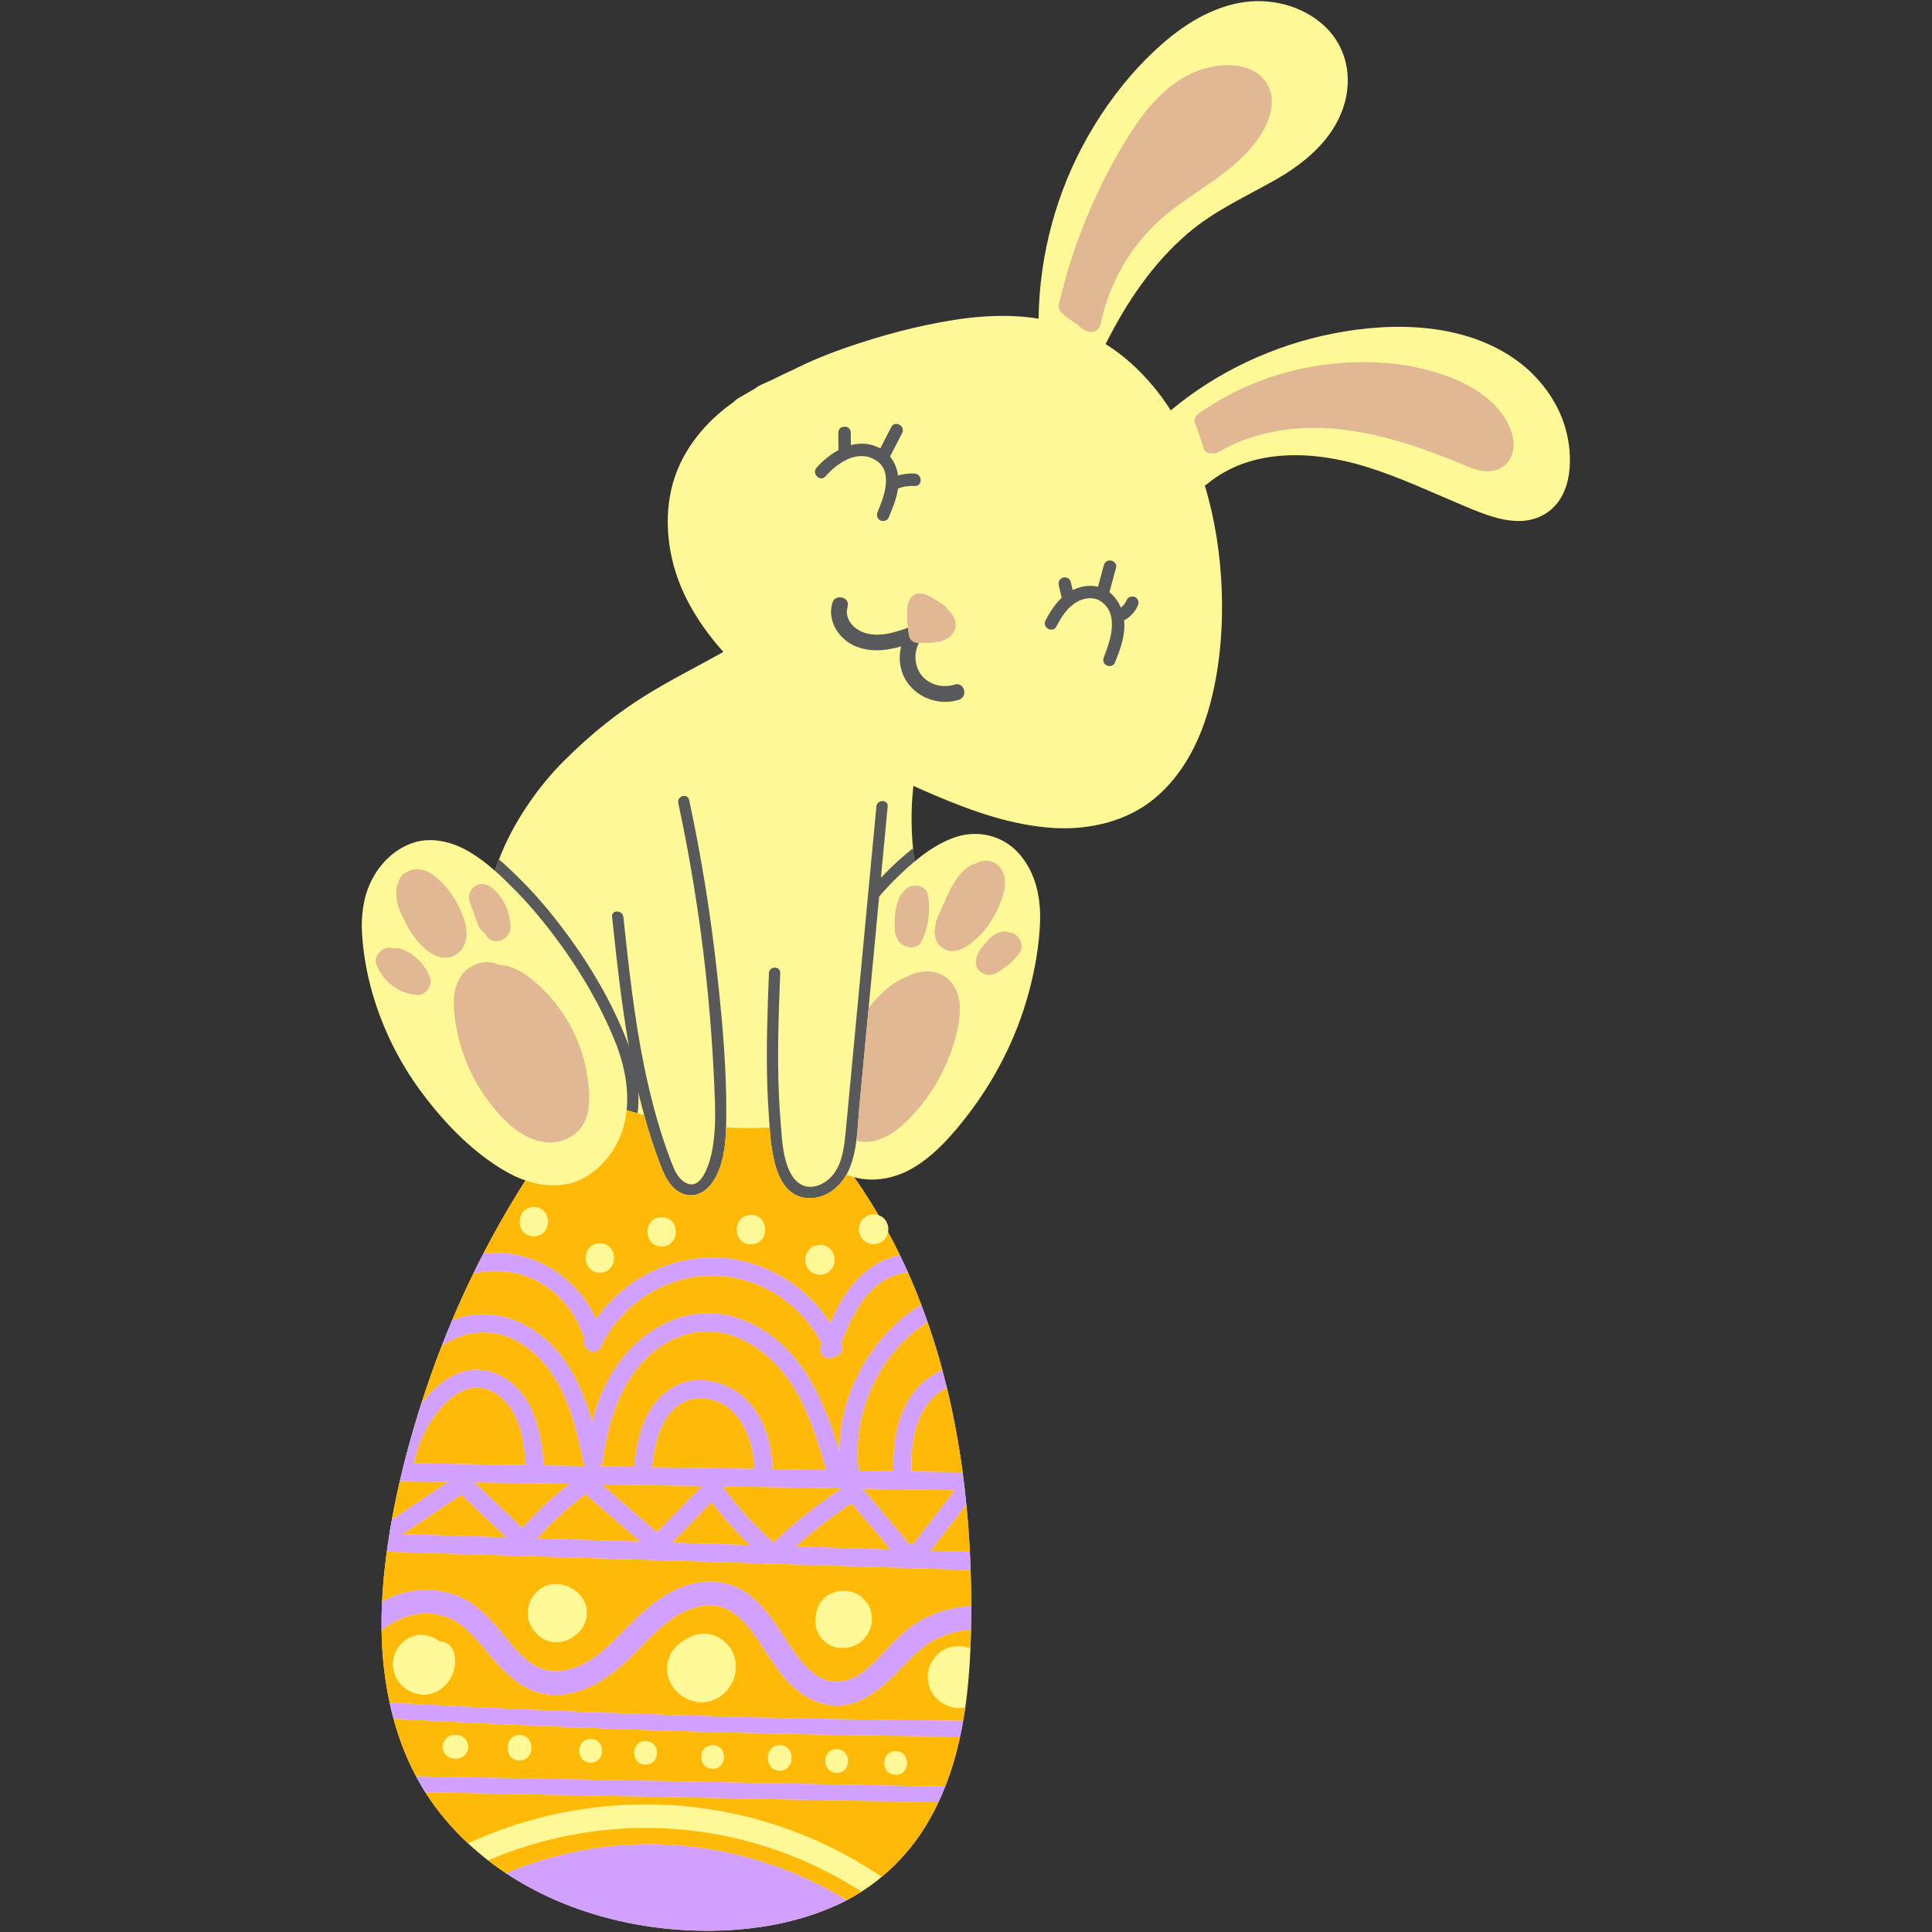<svg xmlns="http://www.w3.org/2000/svg" xmlns:xlink="http://www.w3.org/1999/xlink" width="500" zoomAndPan="magnify" viewBox="0 0 375 375" height="500" preserveAspectRatio="xMidYMid meet" version="1.0"><rect x="0" y="0" width="375" height="375" fill="#333333" stroke="none"/><defs><clipPath id="295baf7a3e"><path d="M 70.227 0.223 L 304.727 0.223 L 304.727 374.758 L 70.227 374.758 Z M 70.227 0.223 " clip-rule="nonzero"/></clipPath><clipPath id="eedb23f483"><path d="M 98 357.324 L 164.754 357.324 L 164.754 374.758 L 98 374.758 Z M 98 357.324 " clip-rule="nonzero"/></clipPath></defs><g clip-path="url(#295baf7a3e)"><path fill="#fff897" d="M 303.844 83.098 C 302.375 77.949 298.891 73.277 294.602 70.113 C 284.508 62.664 270.574 62.398 258.723 64.746 C 247.199 67.023 236.266 72.121 227.25 79.652 C 226.203 78.02 225.062 76.445 223.82 74.957 C 221.121 71.727 218.059 68.961 214.602 66.781 C 218.641 58.727 223.715 51.141 230.562 45.289 C 235.664 40.926 241.637 38.25 247.422 34.98 C 253.074 31.789 258.488 27.352 260.68 21.016 C 262.77 14.953 261.34 8.465 256.273 4.348 C 251.617 0.566 245.273 -0.598 239.508 0.781 C 233.027 2.336 227.617 6.371 222.941 10.977 C 218.309 15.547 214.395 20.801 211.172 26.449 C 205.051 37.191 201.746 49.496 201.586 61.855 C 196.191 60.977 190.586 61.246 185.23 62.09 C 178.078 63.215 170.988 65.129 164.152 67.496 C 160.719 68.688 157.305 70.07 154.047 71.73 C 153.793 71.844 153.539 71.957 153.293 72.07 C 152.152 72.598 151.027 73.141 149.906 73.699 C 149.137 74.039 148.363 74.387 147.605 74.742 C 147.219 74.922 146.859 75.156 146.535 75.426 C 146.047 75.695 145.57 75.969 145.094 76.258 C 144.465 76.609 143.836 76.969 143.215 77.34 C 142.941 77.504 142.699 77.715 142.492 77.953 C 138.43 80.824 134.969 84.395 132.57 88.895 C 129.188 95.238 128.902 102.652 130.699 109.516 C 132.379 115.941 136.023 121.617 140.402 126.539 C 129.566 132.617 121.141 136.012 109.359 147.789 C 104.438 152.711 99.547 159.715 96.855 166.816 C 96.574 167.559 96.312 168.297 96.086 169.039 C 94.48 167.625 92.746 166.281 90.875 165.203 C 88.426 163.793 85.863 163.066 83.48 163.066 C 82.297 163.066 81.16 163.242 80.105 163.609 C 77.047 164.668 74.383 166.93 72.609 169.98 C 71.625 171.672 70.949 173.512 70.609 175.449 C 70.25 177.293 70.145 179.328 70.289 181.508 C 70.543 185.227 71.207 188.996 72.266 192.703 C 74.207 199.504 77.465 206.113 81.688 211.828 C 86.793 218.738 92.273 223.934 97.98 227.266 C 99.328 228.051 100.668 228.668 101.996 229.129 C 101.59 229.758 101.191 230.391 100.797 231.027 C 98.309 235.016 95.988 239.117 93.832 243.293 C 93.16 244.582 92.512 245.879 91.879 247.184 C 90.418 250.172 89.047 253.199 87.754 256.262 C 87.062 257.902 86.391 259.551 85.75 261.203 C 84.289 264.941 82.957 268.727 81.738 272.539 C 81.559 273.086 81.383 273.633 81.215 274.18 C 79.859 278.562 78.637 283 77.602 287.477 C 77.027 289.969 76.508 292.469 76.055 294.98 C 75.844 296.141 75.648 297.297 75.469 298.465 C 75.328 299.367 75.199 300.273 75.074 301.176 C 74.637 304.395 74.312 307.629 74.152 310.867 C 74.062 312.73 74.031 314.598 74.059 316.457 C 74.094 318.758 74.223 321.055 74.477 323.344 C 74.738 325.746 75.117 328.137 75.629 330.488 C 75.852 331.535 76.102 332.57 76.379 333.598 C 77.422 337.469 78.855 341.219 80.75 344.773 C 81.137 345.504 81.543 346.23 81.969 346.945 C 82.16 347.258 82.355 347.566 82.547 347.875 C 84.875 351.539 87.68 354.848 90.844 357.789 C 92.086 358.945 93.387 360.047 94.734 361.094 C 95.441 361.641 96.164 362.176 96.898 362.691 C 97.332 363.004 97.773 363.301 98.219 363.594 C 109.871 371.34 124.32 374.926 138.215 374.754 C 146.441 374.652 154.648 373.246 162.188 369.887 C 162.918 369.559 163.637 369.211 164.34 368.84 C 165.324 368.324 166.289 367.77 167.219 367.172 C 168.59 366.293 169.906 365.328 171.152 364.285 C 174.402 361.582 177.207 358.355 179.473 354.734 C 180.469 353.145 181.352 351.508 182.145 349.828 C 182.613 348.832 183.047 347.816 183.453 346.789 C 184.691 343.648 185.645 340.383 186.359 337.059 C 186.582 336.043 186.777 335.023 186.957 333.992 C 187.105 333.137 187.238 332.277 187.363 331.414 C 187.91 327.609 188.211 323.754 188.371 319.926 C 188.418 318.723 188.453 317.52 188.477 316.316 C 188.504 314.77 188.52 313.234 188.516 311.707 C 188.516 311.57 188.516 311.43 188.516 311.285 C 188.508 309.105 188.469 306.922 188.398 304.738 C 188.355 303.57 188.309 302.398 188.25 301.23 C 188.098 298.164 187.875 295.098 187.57 292.039 C 187.367 289.945 187.125 287.855 186.848 285.773 C 186.105 280.242 185.098 274.746 183.781 269.332 C 183.504 268.191 183.215 267.059 182.91 265.926 C 182.707 265.18 182.508 264.438 182.293 263.699 C 181.609 261.312 180.855 258.945 180.035 256.594 C 179.645 255.469 179.238 254.34 178.809 253.223 C 178.004 251.109 177.141 249.012 176.219 246.945 C 175.723 245.832 175.207 244.727 174.672 243.629 C 173.941 242.121 173.176 240.625 172.383 239.152 C 172.406 238.996 172.422 238.84 172.426 238.676 L 172.426 238.535 C 172.438 238.145 172.355 237.777 172.18 237.441 C 172.066 237.086 171.867 236.781 171.59 236.523 C 171.336 236.242 171.027 236.047 170.676 235.934 C 170.629 235.91 170.578 235.891 170.527 235.867 C 169.566 234.234 168.566 232.625 167.52 231.043 C 166.945 230.18 166.359 229.328 165.762 228.488 C 169.527 229.523 173.828 228.816 177.645 226.445 C 181.719 223.914 185.012 220.043 187.426 216.953 C 193.168 209.602 197.285 201.457 199.66 192.73 C 200.945 188.016 201.688 183.441 201.867 179.148 C 202.094 173.637 200.762 169.152 197.902 165.816 C 195.711 163.258 192.543 161.863 189.246 161.863 C 188.027 161.863 186.793 162.051 185.586 162.445 C 182.59 163.422 179.895 165.23 177.496 167.238 C 177.383 166.379 177.289 165.516 177.211 164.652 C 176.871 160.977 176.82 157.246 177.203 153.379 C 177.234 153.098 177.266 152.812 177.297 152.531 C 178.609 153.141 179.926 153.723 181.254 154.289 C 188.695 157.445 196.469 160.242 204.602 160.715 C 211.406 161.109 218.688 159.449 224.023 155.039 C 229.898 150.184 233.211 143.258 235.062 135.98 C 236.832 129.02 237.398 121.645 237.133 114.48 C 236.883 107.805 235.855 100.855 233.852 94.238 C 234.004 94.16 234.152 94.07 234.289 93.957 C 242.875 86.848 254.906 87.453 265.047 90.559 C 271.441 92.52 277.516 95.387 283.668 97.98 C 288.711 100.102 295.137 102.98 300.273 99.512 C 305.375 96.059 305.355 88.379 303.844 83.098 " fill-opacity="1" fill-rule="nonzero"/></g><path fill="#58595b" d="M 140.773 207.562 C 140.453 200.91 139.793 194.25 139.051 187.672 C 137.824 176.793 136.059 165.977 133.766 155.273 C 133.469 153.895 131.359 154.48 131.656 155.855 C 131.738 156.234 131.812 156.613 131.891 156.992 C 135.34 173.371 137.543 189.996 138.445 206.707 C 138.5 207.688 138.551 208.672 138.594 209.652 C 138.73 212.645 138.898 215.688 138.754 218.695 C 138.688 220.102 138.551 221.5 138.309 222.887 C 137.945 225.012 136.32 231.758 132.773 229.395 C 131.414 228.492 130.746 226.719 130.191 225.258 C 129.449 223.297 128.77 221.312 128.148 219.309 C 127.914 218.547 127.688 217.777 127.465 217.012 C 126.527 213.734 125.734 210.41 125.051 207.07 C 125.031 206.953 125.004 206.84 124.98 206.727 C 123.062 197.23 122.023 187.59 120.992 177.965 C 120.949 177.539 120.711 177.246 120.406 177.078 C 119.723 176.703 118.703 176.996 118.805 177.965 C 119.699 186.344 120.605 194.738 122.066 203.039 C 121.926 202.637 121.777 202.234 121.617 201.836 C 118.789 194.676 114.711 187.52 109.496 180.574 C 106.816 177 104.215 173.949 101.551 171.246 C 100.066 169.742 98.508 168.223 96.855 166.816 C 96.574 167.559 96.312 168.297 96.086 169.039 C 97.488 170.277 98.793 171.566 99.992 172.781 C 102.59 175.418 105.125 178.395 107.746 181.887 C 112.844 188.68 116.824 195.66 119.582 202.641 C 120.121 204.008 120.836 206.109 121.293 208.594 C 121.68 210.695 121.879 213.062 121.633 215.492 C 122.34 215.707 123.051 215.906 123.766 216.102 C 123.922 214.785 123.969 213.43 123.906 212.043 C 124.258 213.512 124.633 214.98 125.035 216.438 C 125.262 217.266 125.496 218.098 125.742 218.922 C 126.402 221.125 127.133 223.305 127.938 225.461 C 128.562 227.129 129.219 228.805 130.395 230.172 C 131.492 231.445 133.09 232.219 134.785 231.941 C 136.438 231.668 137.699 230.457 138.559 229.082 C 140.379 226.18 140.824 222.359 140.938 218.844 C 140.961 218.066 140.973 217.309 140.973 216.578 C 140.992 213.578 140.918 210.57 140.773 207.562 " fill-opacity="1" fill-rule="nonzero"/><path fill="#58595b" d="M 177.211 164.652 C 175.555 165.941 174.035 167.34 172.648 168.691 C 172.086 169.238 171.531 169.801 170.988 170.375 C 171.426 165.758 171.859 161.145 172.297 156.531 C 172.426 155.129 170.238 155.137 170.105 156.531 C 170.043 157.191 169.98 157.855 169.922 158.52 C 169.461 163.379 169 168.242 168.539 173.102 C 168.418 174.426 168.293 175.746 168.168 177.066 C 167.477 184.395 166.781 191.723 166.094 199.051 C 165.848 201.625 165.605 204.203 165.363 206.781 C 165.055 210.07 164.746 213.355 164.434 216.645 C 164.34 217.609 164.254 218.566 164.16 219.531 C 164.133 219.812 164.105 220.102 164.074 220.391 C 163.918 221.934 163.703 223.562 163.219 225.066 C 163.004 225.727 162.742 226.367 162.402 226.961 C 162.043 227.602 161.602 228.184 161.059 228.699 C 160.883 228.863 160.699 229.023 160.5 229.172 C 159.289 230.09 157.664 230.672 156.16 230.199 C 154.793 229.77 153.895 228.641 153.293 227.398 C 152.039 224.797 151.797 221.641 151.586 218.711 C 151.551 218.168 151.512 217.633 151.469 217.109 C 151.359 215.73 151.273 214.355 151.207 212.973 C 150.828 204.945 151.129 196.895 151.438 188.871 C 151.453 188.414 151.238 188.109 150.938 187.949 C 150.305 187.609 149.285 187.918 149.25 188.871 C 148.961 196.383 148.676 203.918 148.957 211.438 C 149.012 212.973 149.09 214.508 149.203 216.035 C 149.258 216.84 149.309 217.805 149.383 218.852 C 149.793 224.574 150.898 232.891 157.551 232.547 C 159.73 232.434 161.598 231.348 162.996 229.797 C 163.496 229.246 163.934 228.633 164.305 227.98 C 164.469 227.695 164.621 227.402 164.758 227.102 C 164.844 226.918 164.922 226.734 164.992 226.551 C 165.633 224.926 165.996 223.191 166.227 221.422 C 166.469 219.59 166.57 217.727 166.707 215.918 C 166.746 215.395 166.789 214.875 166.836 214.363 C 167.426 208.113 168.016 201.863 168.605 195.613 C 168.871 192.836 169.129 190.062 169.395 187.285 C 169.809 182.863 170.23 178.438 170.645 174.012 C 171.777 172.699 172.953 171.445 174.176 170.258 C 175.207 169.258 176.312 168.223 177.496 167.238 C 177.383 166.379 177.289 165.516 177.211 164.652 " fill-opacity="1" fill-rule="nonzero"/><path fill="#58595b" d="M 177.512 91.914 C 176.414 91.855 175.344 91.996 174.309 92.297 C 174.121 90.938 173.609 89.66 172.762 88.621 C 173.539 87.105 174.324 85.586 175.102 84.066 C 175.812 82.688 173.703 81.504 172.992 82.887 C 172.281 84.273 171.57 85.656 170.859 87.039 C 169 85.996 167.031 85.906 165.156 86.398 C 165.148 85.586 165.141 84.773 165.133 83.961 C 165.117 82.406 162.699 82.449 162.715 84.008 C 162.727 85.129 162.742 86.246 162.75 87.363 C 161.133 88.23 159.668 89.457 158.504 90.77 C 157.473 91.934 159.191 93.629 160.227 92.465 C 162.527 89.867 166.297 87.219 169.824 89.23 C 173.512 91.34 171.613 96.375 170.352 99.332 C 170.094 99.938 170.207 100.629 170.82 100.977 C 171.34 101.273 172.203 101.109 172.461 100.512 C 173.234 98.691 174.031 96.809 174.297 94.84 C 175.336 94.422 176.438 94.27 177.562 94.328 C 179.113 94.406 179.062 91.992 177.512 91.914 " fill-opacity="1" fill-rule="nonzero"/><path fill="#58595b" d="M 220.379 115.93 C 219.852 115.637 219 115.797 218.734 116.398 C 218.453 117.039 218.078 117.547 217.559 117.945 C 217.074 116.781 216.336 115.73 215.336 114.957 C 215.762 113.383 216.188 111.812 216.613 110.242 C 217.016 108.742 214.668 108.164 214.266 109.668 C 213.887 111.074 213.504 112.477 213.125 113.883 C 211.496 113.492 209.73 113.789 208.207 114.531 C 208.082 114 207.957 113.469 207.836 112.934 C 207.688 112.301 206.949 111.934 206.344 112.102 C 205.688 112.289 205.359 112.957 205.508 113.594 C 205.699 114.402 205.887 115.215 206.074 116.023 C 204.762 117.254 203.758 118.848 202.934 120.426 C 202.215 121.801 204.324 122.98 205.047 121.602 C 205.801 120.152 206.68 118.68 207.926 117.602 C 208.105 117.52 208.254 117.402 208.367 117.254 C 208.559 117.113 208.75 116.984 208.953 116.867 C 210.41 116.023 212.32 115.746 213.762 116.777 C 217.238 119.25 215.547 124.336 214.277 127.492 C 214.031 128.102 214.125 128.785 214.742 129.137 C 215.254 129.43 216.141 129.277 216.387 128.672 C 217.387 126.176 218.398 123.547 218.219 120.805 C 218.211 120.672 218.199 120.543 218.184 120.41 C 218.195 120.406 218.211 120.398 218.223 120.395 C 219.375 119.77 220.312 118.777 220.844 117.574 C 221.109 116.977 220.984 116.27 220.379 115.93 " fill-opacity="1" fill-rule="nonzero"/><path fill="#58595b" d="M 185.273 132.879 C 182.984 133.617 180.277 132.93 178.793 130.965 C 177.465 129.215 177.348 126.676 178.379 124.754 C 178.273 124.75 178.172 124.746 178.07 124.746 C 177.625 124.738 177.273 124.57 177.023 124.32 C 176.762 124.141 176.566 123.875 176.5 123.527 C 176.391 122.969 176.301 122.406 176.23 121.844 C 175.598 122.07 174.953 122.297 174.305 122.492 C 172.352 123.086 170.332 123.438 168.332 122.973 C 167.211 122.711 166.133 122.109 165.387 121.27 C 164.559 120.344 164.141 119.121 164.523 117.754 C 165.059 115.855 162.07 115.152 161.543 117.055 C 160.867 119.461 161.711 121.848 163.336 123.555 C 164.148 124.41 165.156 125.094 166.266 125.523 C 167.582 126.031 168.914 126.23 170.25 126.223 C 171.809 126.211 173.375 125.906 174.91 125.473 C 174.324 127.871 174.668 130.48 176.168 132.551 C 178.406 135.633 182.496 136.988 186.129 135.82 C 188.008 135.219 187.156 132.273 185.273 132.879 " fill-opacity="1" fill-rule="nonzero"/><path fill="#e2b894" d="M 114.105 209.578 C 113.422 204.395 111.426 199.438 108.246 195.273 C 106.59 193.098 104.707 191.199 102.523 189.547 C 100.93 188.34 98.879 187.316 96.82 187.254 C 96.176 186.93 95.477 186.773 94.77 186.742 C 92.969 186.676 91.105 187.504 89.93 188.859 C 87.996 191.102 87.906 194.18 88.219 196.973 C 88.82 202.352 90.629 207.566 93.656 212.074 C 96.527 216.348 100.938 221.539 106.504 221.738 C 106.672 221.746 106.844 221.746 107.008 221.742 C 109.672 221.664 112.285 220.238 113.449 217.785 C 114.098 216.418 114.336 214.918 114.367 213.406 C 114.371 213.207 114.371 213.004 114.371 212.801 C 114.355 211.715 114.238 210.629 114.105 209.578 " fill-opacity="1" fill-rule="nonzero"/><path fill="#e2b894" d="M 90.539 181.684 C 90.699 179.758 89.906 177.809 89.117 176.098 C 88.293 174.316 87.098 172.66 85.723 171.262 C 84.148 169.656 82.113 168.168 79.754 168.914 C 79.492 168.996 79.246 169.109 79.02 169.242 C 78.223 169.535 77.66 170.207 77.414 171.031 C 77.012 171.859 76.84 172.82 76.902 173.742 C 77.012 175.371 77.566 176.953 78.406 178.41 C 79.012 179.852 79.828 181.207 80.828 182.418 C 82.117 183.984 84.023 185.758 86.145 185.879 C 88.66 186.023 90.34 184.051 90.539 181.684 " fill-opacity="1" fill-rule="nonzero"/><path fill="#e2b894" d="M 95.953 172.723 C 95.949 172.719 95.945 172.719 95.945 172.711 C 95.914 172.688 95.883 172.66 95.852 172.633 C 95.816 172.602 95.777 172.566 95.738 172.535 C 95.66 172.469 95.59 172.398 95.508 172.336 C 95.434 172.277 95.355 172.219 95.277 172.164 C 94.395 171.551 93.32 171.344 92.324 171.926 C 91.371 172.48 90.73 173.809 91.117 174.895 C 91.66 176.414 92.203 177.938 92.742 179.461 C 92.961 180.082 93.371 180.605 93.883 180.953 C 94.078 181.219 94.277 181.48 94.484 181.742 C 94.523 181.793 94.566 181.844 94.605 181.895 C 96.098 183.703 99.105 182.172 99.09 180.035 C 99.074 177.297 97.973 174.586 95.953 172.723 " fill-opacity="1" fill-rule="nonzero"/><path fill="#e2b894" d="M 80.492 185.688 C 79.703 184.996 78.758 184.473 77.676 184.148 C 77.293 184.035 76.891 184.027 76.5 184.109 C 76.027 183.914 75.488 183.863 74.906 184.023 C 73.672 184.363 72.52 185.938 73.07 187.254 C 74.488 190.645 77.258 192.762 80.934 193.129 C 82.562 193.289 84.008 191.309 83.465 189.801 C 82.836 188.066 81.84 186.711 80.492 185.688 " fill-opacity="1" fill-rule="nonzero"/><path fill="#e2b894" d="M 184.809 190.879 C 183.961 189.77 182.891 189.094 181.727 188.77 C 179.879 188.254 177.797 188.629 176 189.586 C 173.527 190.445 171.457 192.398 169.711 194.328 C 169.332 194.746 168.969 195.18 168.605 195.613 C 168.016 201.863 167.426 208.113 166.836 214.363 C 166.789 214.875 166.746 215.395 166.707 215.918 C 166.57 217.727 166.469 219.59 166.227 221.422 C 166.461 221.48 166.699 221.527 166.945 221.566 C 170.602 222.09 173.855 219.781 176.305 217.324 C 178.66 214.953 180.707 212.219 182.301 209.281 C 183.898 206.34 185.117 203.152 185.82 199.879 C 186.453 196.914 186.762 193.441 184.809 190.879 " fill-opacity="1" fill-rule="nonzero"/><path fill="#e2b894" d="M 186.672 184.188 C 189.895 182.609 192.465 179.242 193.844 176.012 C 194.527 174.414 195.211 172.559 195.066 170.789 C 194.852 168.211 192.527 166.293 189.961 167.352 C 189.848 167.398 189.734 167.449 189.621 167.508 C 186.508 168.301 184.637 172.031 183.387 174.918 C 183.254 175.219 183.113 175.527 182.969 175.848 C 182.531 176.746 182.133 177.668 181.773 178.609 C 181.684 178.844 181.648 179.082 181.648 179.324 C 181.504 179.914 181.414 180.504 181.426 181.078 C 181.48 183.875 184.211 185.395 186.672 184.188 " fill-opacity="1" fill-rule="nonzero"/><path fill="#e2b894" d="M 191.246 183.117 C 190.605 183.75 190.082 184.492 189.73 185.309 C 189.277 186.359 189.211 187.645 190.141 188.496 C 191.051 189.328 192.23 189.434 193.32 188.906 C 193.969 188.594 194.551 188.191 195.066 187.73 C 196.18 187.004 197.129 186.086 197.93 184.914 C 198.52 184.051 198.324 182.77 197.723 181.992 C 197.289 181.43 196.68 181.098 196.012 181.004 C 195.254 180.66 194.422 180.75 193.621 181.117 C 192.684 181.547 191.855 182.27 191.246 183.117 " fill-opacity="1" fill-rule="nonzero"/><path fill="#e2b894" d="M 180.129 173.777 C 179.965 172.73 179.152 172.121 178.219 171.953 C 177.129 171.746 175.875 172.145 175.328 173.148 C 175.328 173.152 175.328 173.156 175.324 173.164 C 174.949 173.496 174.652 173.941 174.457 174.441 C 173.914 175.82 173.664 177.285 173.676 178.754 C 173.633 179.453 173.648 180.16 173.73 180.867 C 173.797 181.434 173.988 181.973 174.293 182.414 C 175.152 184.105 178.023 184.59 178.93 182.617 C 179.336 181.734 179.652 180.848 179.879 179.953 C 180.391 177.957 180.469 175.918 180.129 173.777 " fill-opacity="1" fill-rule="nonzero"/><path fill="#e2b894" d="M 177.023 124.32 C 177.273 124.57 177.625 124.738 178.07 124.746 C 178.172 124.746 178.273 124.75 178.379 124.754 C 180.562 124.805 183.426 124.93 184.855 123.039 C 186.23 121.23 185.223 119.449 183.82 118.168 C 183.707 117.898 183.504 117.656 183.195 117.469 C 181.465 116.418 178.156 113.574 176.578 116.367 C 176.031 117.332 176.074 118.629 176.082 119.703 C 176.082 120.422 176.141 121.133 176.23 121.844 C 176.301 122.406 176.391 122.969 176.5 123.527 C 176.566 123.875 176.762 124.141 177.023 124.32 " fill-opacity="1" fill-rule="nonzero"/><path fill="#e2b894" d="M 206.238 60.852 C 206.297 60.898 206.355 60.934 206.414 60.977 C 206.543 61.18 206.723 61.359 206.93 61.504 C 207.75 62.066 208.57 62.633 209.387 63.199 C 209.445 63.277 209.508 63.348 209.582 63.418 C 210.125 63.91 210.773 64.277 211.496 64.414 C 212.125 64.531 212.824 64.281 213.164 63.742 C 213.199 63.711 213.23 63.676 213.262 63.641 C 213.527 63.355 213.672 62.965 213.684 62.574 C 213.699 62.527 213.715 62.48 213.727 62.43 C 215.582 53.965 220.328 46.359 227.148 41.004 C 233.344 36.137 240.992 32.559 245.102 25.512 C 246.957 22.336 247.902 18.094 245.09 15.148 C 242.422 12.363 237.977 12.25 234.477 13.129 C 226.059 15.238 220.887 23.004 216.848 30.09 C 211.719 39.082 207.922 48.828 205.562 58.906 C 205.559 58.926 205.559 58.945 205.555 58.961 C 205.262 59.688 205.625 60.406 206.238 60.852 " fill-opacity="1" fill-rule="nonzero"/><path fill="#e2b894" d="M 283.102 73.906 C 275.445 70.512 266.477 69.707 258.215 70.645 C 249 71.684 240.074 74.973 232.52 80.371 C 231.707 80.953 231.707 81.922 232.117 82.582 C 232.125 82.605 232.129 82.625 232.137 82.648 C 232.324 83.145 232.512 83.637 232.699 84.129 C 232.996 85.066 233.289 86 233.582 86.938 C 233.84 87.762 234.559 88.066 235.23 87.984 C 235.578 88.09 235.973 88.059 236.383 87.816 C 243.805 83.418 252.766 82.359 261.223 83.461 C 266.203 84.109 271.074 85.418 275.812 87.051 C 278.258 87.895 280.668 88.824 283.059 89.805 C 284.887 90.555 286.766 91.473 288.789 91.473 C 290.762 91.473 292.574 90.426 293.348 88.578 C 294.184 86.582 293.719 84.285 292.797 82.402 C 290.867 78.457 287.023 75.645 283.102 73.906 " fill-opacity="1" fill-rule="nonzero"/><path fill="#ffb906" d="M 168.312 317.316 C 167.023 319.332 164.711 320.219 162.395 319.77 C 160.133 319.332 158.332 317.27 158.246 314.965 C 158.23 314.547 158.266 314.145 158.34 313.762 C 158.359 313.438 158.402 313.113 158.48 312.793 C 159.582 308.16 165.883 307.371 168.398 311.266 C 169.586 313.105 169.477 315.5 168.312 317.316 Z M 105.379 318.082 C 104.773 317.73 104.273 317.281 103.871 316.77 C 103.363 316.227 102.961 315.574 102.715 314.832 C 102.051 312.812 102.641 310.457 104.156 308.969 C 107.207 305.977 112.711 307.746 113.75 311.785 C 114.934 316.375 109.445 320.434 105.379 318.082 Z M 121.07 302.621 C 105.738 302.141 90.406 301.66 75.074 301.176 C 74.637 304.395 74.312 307.629 74.152 310.867 C 76.449 309.59 79.016 308.793 81.75 308.617 C 84.914 308.422 88.215 309.168 90.926 310.82 C 93.113 312.152 94.926 314.008 96.582 315.934 C 99.484 319.312 102.59 324.176 107.387 324.363 C 113.805 324.621 118.43 319.129 122.562 315.012 C 127.094 310.5 132.875 306.156 139.66 307.113 C 145.719 307.965 149.348 313.188 152.383 317.977 C 154.84 321.844 158.648 327.66 164.055 326.234 C 167.062 325.445 169.316 323.094 171.375 320.902 C 173.488 318.652 175.602 316.391 178.27 314.785 C 181.367 312.93 184.91 311.918 188.516 311.707 C 188.516 311.57 188.516 311.43 188.516 311.285 C 188.508 309.105 188.469 306.922 188.398 304.738 L 169.816 304.152 C 153.566 303.645 137.32 303.133 121.07 302.621 " fill-opacity="1" fill-rule="nonzero"/><path fill="#ffb906" d="M 103.609 234.277 C 107.281 234.277 107.273 239.973 103.609 239.973 C 99.945 239.973 99.949 234.277 103.609 234.277 Z M 116.441 241.328 C 120.105 241.328 120.102 247.02 116.441 247.02 C 112.77 247.02 112.777 241.328 116.441 241.328 Z M 128.418 236.254 C 132.09 236.254 132.082 241.945 128.418 241.945 C 124.754 241.945 124.758 236.254 128.418 236.254 Z M 145.758 235.832 C 149.426 235.832 149.418 241.52 145.758 241.52 C 142.09 241.52 142.094 235.832 145.758 235.832 Z M 156.301 244.457 C 156.301 243.941 156.434 243.461 156.691 243.02 C 156.84 242.828 156.988 242.637 157.137 242.441 C 157.492 242.09 157.91 241.848 158.391 241.711 C 158.645 241.68 158.895 241.645 159.148 241.609 C 159.539 241.594 159.906 241.676 160.242 241.855 C 160.598 241.969 160.902 242.164 161.16 242.441 C 161.438 242.699 161.633 243.008 161.75 243.359 C 161.926 243.699 162.008 244.062 161.992 244.457 L 161.992 244.594 C 161.992 245.109 161.863 245.59 161.605 246.031 C 161.457 246.223 161.309 246.414 161.16 246.609 C 160.805 246.961 160.387 247.203 159.902 247.34 C 159.652 247.371 159.398 247.406 159.148 247.441 C 158.758 247.457 158.391 247.375 158.051 247.199 C 157.699 247.082 157.395 246.887 157.137 246.609 C 156.859 246.348 156.66 246.047 156.547 245.691 C 156.367 245.352 156.285 244.984 156.301 244.594 Z M 103.898 244.656 C 109.137 246.777 113.391 250.906 115.699 256.012 C 117.52 253.398 119.809 251.121 122.406 249.246 C 129.113 244.414 137.875 242.766 145.809 245.199 C 152.148 247.137 157.59 251.293 161.148 256.785 C 163.023 252.527 165.434 248.469 169.348 245.812 C 170.984 244.703 172.797 243.98 174.672 243.629 C 173.941 242.121 173.176 240.625 172.383 239.152 C 172.324 239.488 172.211 239.809 172.035 240.113 C 171.887 240.301 171.738 240.496 171.59 240.688 C 171.234 241.043 170.816 241.285 170.336 241.418 C 170.086 241.453 169.832 241.484 169.578 241.52 C 169.188 241.535 168.82 241.453 168.48 241.277 C 168.129 241.16 167.824 240.965 167.566 240.688 C 167.289 240.434 167.094 240.125 166.98 239.773 C 166.801 239.43 166.719 239.07 166.734 238.676 L 166.734 238.535 C 166.734 238.02 166.863 237.543 167.121 237.098 C 167.27 236.906 167.418 236.715 167.566 236.523 C 167.922 236.168 168.34 235.926 168.82 235.789 L 169.578 235.688 C 169.914 235.676 170.23 235.738 170.527 235.867 C 169.566 234.234 168.566 232.625 167.52 231.043 C 166.945 230.18 166.359 229.328 165.762 228.488 C 165.266 228.348 164.777 228.18 164.305 227.98 C 163.934 228.633 163.496 229.246 162.996 229.797 C 161.598 231.348 159.73 232.434 157.551 232.547 C 150.898 232.891 149.793 224.574 149.383 218.852 C 146.574 218.996 143.754 218.992 140.938 218.844 C 140.824 222.359 140.379 226.18 138.559 229.082 C 137.699 230.457 136.438 231.668 134.785 231.941 C 133.09 232.219 131.492 231.445 130.395 230.172 C 129.219 228.805 128.562 227.129 127.938 225.461 C 127.133 223.305 126.402 221.125 125.742 218.922 C 125.496 218.098 125.262 217.266 125.035 216.438 C 124.605 216.332 124.184 216.215 123.766 216.102 C 123.051 215.906 122.34 215.707 121.633 215.492 C 121.344 218.387 120.418 221.367 118.426 224.07 C 116.07 227.258 113.047 229.312 109.918 229.859 C 107.352 230.309 104.695 230.059 101.996 229.129 C 101.59 229.758 101.191 230.391 100.797 231.027 C 98.309 235.016 95.988 239.117 93.832 243.293 C 97.234 242.941 100.723 243.367 103.898 244.656 " fill-opacity="1" fill-rule="nonzero"/><path fill="#ffb906" d="M 102.227 257.352 C 109.309 261.289 112.785 268.449 114.934 275.93 C 115.945 272.078 117.438 268.371 119.719 265.074 C 122.707 260.758 126.973 257.266 132.027 255.695 C 137.082 254.133 142.453 254.957 147.035 257.52 C 156.07 262.566 160.055 272.215 162.938 281.691 C 162.953 277.492 163.797 273.285 165.375 269.395 C 168.098 262.691 172.777 256.984 178.809 253.223 C 178.004 251.109 177.141 249.012 176.219 246.945 C 174.211 247.184 172.254 247.938 170.605 249.195 C 166.945 252 164.93 256.484 163.273 260.738 C 163.332 260.867 163.387 260.992 163.438 261.117 C 163.809 262 163.039 263.047 162.215 263.273 C 162.117 263.301 162.023 263.316 161.934 263.328 C 161.543 263.617 161.043 263.73 160.496 263.582 C 159.648 263.352 158.938 262.312 159.273 261.43 C 159.348 261.23 159.422 261.031 159.504 260.832 C 157.926 257.652 155.547 254.859 152.762 252.684 C 147.066 248.238 139.566 246.465 132.543 248.297 C 125.582 250.109 119.641 254.973 116.578 261.488 C 115.668 263.422 112.91 261.922 113.441 260.031 C 111.926 254.645 107.914 249.98 102.672 247.91 C 99.199 246.547 95.426 246.348 91.879 247.184 C 90.418 250.172 89.047 253.199 87.754 256.262 C 88.082 256.137 88.418 256.012 88.758 255.902 C 93.273 254.434 98.105 255.055 102.227 257.352 " fill-opacity="1" fill-rule="nonzero"/><path fill="#ffb906" d="M 180.625 300.992 L 188.25 301.23 C 188.098 298.164 187.875 295.098 187.57 292.039 C 186.145 293.883 184.715 295.723 183.285 297.562 C 182.398 298.703 181.523 299.859 180.625 300.992 " fill-opacity="1" fill-rule="nonzero"/><path fill="#ffb906" d="M 176.922 285.609 C 180.23 285.664 183.539 285.715 186.848 285.773 C 186.105 280.242 185.098 274.746 183.781 269.332 C 183.121 269.668 182.488 270.074 181.898 270.57 C 177.516 274.234 176.781 280.207 176.922 285.609 " fill-opacity="1" fill-rule="nonzero"/><path fill="#ffb906" d="M 120.828 348.625 C 108.066 348.375 95.309 348.125 82.547 347.875 C 84.875 351.539 87.68 354.848 90.844 357.789 C 95.605 355.594 100.586 353.848 105.676 352.602 C 118.617 349.438 132.246 349.414 145.176 352.668 C 154.441 355 163.246 358.965 171.152 364.285 C 174.402 361.582 177.207 358.355 179.473 354.734 C 180.469 353.145 181.352 351.508 182.145 349.828 C 177.914 349.746 173.688 349.664 169.461 349.578 C 153.25 349.262 137.039 348.941 120.828 348.625 " fill-opacity="1" fill-rule="nonzero"/><path fill="#ffb906" d="M 173.836 339.902 C 176.801 339.902 176.793 344.5 173.836 344.5 C 170.875 344.5 170.879 339.902 173.836 339.902 Z M 162.395 344.105 C 159.43 344.105 159.434 339.508 162.395 339.508 C 165.355 339.508 165.352 344.105 162.395 344.105 Z M 153.641 341.414 C 153.637 341.824 153.535 342.211 153.328 342.57 C 153.207 342.727 153.086 342.879 152.965 343.039 C 152.684 343.32 152.344 343.516 151.953 343.629 C 151.75 343.652 151.547 343.68 151.34 343.711 C 151.027 343.723 150.73 343.656 150.457 343.512 C 150.172 343.418 149.926 343.262 149.719 343.039 C 149.492 342.828 149.332 342.582 149.242 342.297 C 149.098 342.023 149.031 341.727 149.043 341.414 L 149.043 341.02 C 149.043 340.602 149.152 340.215 149.359 339.855 C 149.48 339.703 149.598 339.547 149.719 339.395 C 150.004 339.105 150.34 338.91 150.73 338.801 C 150.934 338.77 151.141 338.746 151.34 338.719 C 151.66 338.703 151.953 338.77 152.227 338.918 C 152.512 339.008 152.758 339.168 152.965 339.395 C 153.191 339.602 153.352 339.844 153.441 340.133 C 153.59 340.406 153.656 340.699 153.641 341.02 Z M 138.32 343.316 C 135.355 343.316 135.363 338.719 138.32 338.719 C 141.281 338.719 141.277 343.316 138.32 343.316 Z M 125.297 342.527 C 122.336 342.527 122.34 337.93 125.297 337.93 C 128.258 337.93 128.254 342.527 125.297 342.527 Z M 114.641 342.133 C 111.676 342.133 111.684 337.535 114.641 337.535 C 117.605 337.535 117.602 342.133 114.641 342.133 Z M 103.129 339.438 C 103.129 339.852 103.023 340.238 102.816 340.598 C 102.695 340.754 102.574 340.906 102.457 341.062 C 102.168 341.348 101.832 341.547 101.441 341.656 C 101.238 341.68 101.031 341.711 100.832 341.734 C 100.512 341.75 100.219 341.684 99.945 341.539 C 99.66 341.445 99.414 341.285 99.203 341.062 C 98.98 340.855 98.824 340.609 98.73 340.324 C 98.582 340.051 98.52 339.754 98.531 339.438 L 98.531 339.043 C 98.531 338.629 98.637 338.242 98.844 337.883 C 98.965 337.727 99.086 337.574 99.203 337.418 C 99.492 337.133 99.828 336.938 100.219 336.828 C 100.422 336.797 100.625 336.773 100.832 336.746 C 101.145 336.73 101.441 336.797 101.715 336.945 C 102 337.035 102.246 337.191 102.457 337.418 C 102.68 337.625 102.836 337.875 102.93 338.16 C 103.074 338.43 103.141 338.727 103.129 339.043 Z M 90.695 339.93 C 90.602 340.215 90.445 340.461 90.219 340.668 C 90.012 340.891 89.766 341.051 89.48 341.145 C 89.207 341.289 88.914 341.352 88.594 341.344 L 88.199 341.344 C 87.785 341.34 87.398 341.234 87.043 341.027 C 86.883 340.906 86.73 340.789 86.574 340.668 C 86.289 340.383 86.094 340.043 85.984 339.656 C 85.957 339.449 85.93 339.246 85.902 339.043 C 85.891 338.727 85.957 338.43 86.102 338.16 C 86.191 337.875 86.352 337.625 86.574 337.418 C 86.785 337.191 87.031 337.035 87.316 336.945 C 87.59 336.797 87.883 336.73 88.199 336.746 L 88.594 336.746 C 89.012 336.746 89.395 336.848 89.758 337.059 C 89.91 337.176 90.066 337.297 90.219 337.418 C 90.504 337.703 90.703 338.043 90.812 338.434 C 90.84 338.637 90.867 338.84 90.895 339.043 C 90.906 339.359 90.844 339.656 90.695 339.93 Z M 113.867 335.363 C 101.367 334.875 88.871 334.285 76.379 333.598 C 77.422 337.469 78.855 341.219 80.75 344.773 C 87.055 344.898 93.363 345.023 99.672 345.145 C 115.883 345.465 132.094 345.785 148.305 346.102 C 160.023 346.328 171.738 346.559 183.453 346.789 C 184.691 343.648 185.645 340.383 186.359 337.059 C 181.035 337.016 175.707 336.957 170.383 336.879 C 151.539 336.602 132.699 336.094 113.867 335.363 " fill-opacity="1" fill-rule="nonzero"/><path fill="#ffb906" d="M 137.758 330.211 C 133.789 331.285 129.43 328.039 129.469 323.867 C 129.492 321.285 131.047 319.195 133.164 318.18 C 136.191 316.012 140.578 317.227 142.199 320.668 C 143.988 324.473 141.848 329.109 137.758 330.211 Z M 80.32 328.602 C 76.094 327.137 74.809 321.832 78.164 318.746 C 80.332 316.754 83.34 316.996 85.332 318.594 C 86.52 318.617 87.672 319.27 88.098 320.746 C 89.426 325.371 85.129 330.273 80.32 328.602 Z M 175.824 322.871 C 171.578 327.367 166.387 332.531 159.582 330.66 C 153.883 329.09 150.633 323.703 147.629 319.07 C 145.02 315.043 141.594 310.727 136.223 311.695 C 130.109 312.793 126.125 318.164 121.883 322.176 C 117.355 326.465 111.152 330.293 104.66 328.551 C 99.703 327.219 96.602 323 93.43 319.297 C 91.922 317.539 90.348 315.801 88.359 314.645 C 86.059 313.305 83.223 312.887 80.605 313.352 C 78.141 313.785 75.922 314.898 74.059 316.457 C 74.094 318.758 74.223 321.055 74.477 323.344 C 74.738 325.746 75.117 328.137 75.629 330.488 C 80.16 330.742 84.691 330.98 89.227 331.211 C 108.047 332.141 126.883 332.844 145.719 333.32 C 159.465 333.668 173.207 333.891 186.957 333.996 C 187.105 333.137 187.238 332.277 187.363 331.414 C 183.828 332.129 180.156 329.5 180.07 325.609 C 180.023 323.48 181.098 321.531 182.887 320.395 C 184.594 319.312 186.547 319.293 188.371 319.926 C 188.418 318.723 188.453 317.52 188.477 316.316 C 186.48 316.457 184.527 316.887 182.629 317.695 C 179.969 318.828 177.828 320.754 175.824 322.871 " fill-opacity="1" fill-rule="nonzero"/><path fill="#ffb906" d="M 123.016 354.836 C 113.289 355.133 103.664 357.277 94.734 361.094 C 95.441 361.641 96.164 362.176 96.898 362.691 C 97.332 363.004 97.773 363.301 98.219 363.594 C 101.441 362.238 104.762 361.109 108.145 360.234 C 127.301 355.285 147.695 358.582 164.34 368.84 C 165.324 368.324 166.289 367.77 167.219 367.172 C 164.492 365.422 161.656 363.84 158.738 362.43 C 147.652 357.09 135.312 354.469 123.016 354.836 " fill-opacity="1" fill-rule="nonzero"/><path fill="#ffb906" d="M 88.91 266.566 C 91.867 265.379 95.164 265.742 97.875 267.395 C 103.82 271.023 104.984 278.043 105.59 284.434 C 108.258 284.48 110.918 284.523 113.582 284.566 C 113.426 284.375 113.305 284.133 113.238 283.824 C 112.148 278.578 110.941 273.219 108.301 268.5 C 106.301 264.93 103.434 261.832 99.734 259.992 C 96.102 258.184 91.918 258.168 88.23 259.84 C 87.348 260.238 86.523 260.699 85.75 261.203 C 84.289 264.941 82.957 268.727 81.738 272.539 C 83.637 270.02 85.938 267.762 88.91 266.566 " fill-opacity="1" fill-rule="nonzero"/><path fill="#ffb906" d="M 77.602 287.477 C 77.027 289.969 76.508 292.469 76.055 294.98 C 79.699 292.531 83.34 290.082 86.98 287.633 C 83.855 287.582 80.73 287.527 77.602 287.477 " fill-opacity="1" fill-rule="nonzero"/><path fill="#ffb906" d="M 174.52 261.246 C 168.641 267.652 165.691 276.5 166.613 285.141 C 166.621 285.242 166.617 285.344 166.605 285.438 C 168.875 285.477 171.148 285.516 173.418 285.551 C 173.273 279.258 174.391 272.375 179.422 268.094 C 180.512 267.164 181.684 266.457 182.91 265.926 C 182.707 265.18 182.508 264.438 182.293 263.699 C 181.609 261.312 180.855 258.945 180.035 256.594 C 178.035 257.891 176.176 259.441 174.52 261.246 " fill-opacity="1" fill-rule="nonzero"/><path fill="#ffb906" d="M 104.297 298.594 C 110.953 298.805 117.609 299.012 124.27 299.223 C 120.723 296.148 117.176 293.082 113.629 290.016 C 110.238 292.551 107.121 295.438 104.297 298.594 " fill-opacity="1" fill-rule="nonzero"/><path fill="#ffb906" d="M 117.363 288.129 C 117.172 288.129 116.977 288.125 116.785 288.121 L 127.52 297.414 C 130.441 294.422 133.363 291.434 136.285 288.441 C 129.98 288.34 123.672 288.234 117.363 288.129 " fill-opacity="1" fill-rule="nonzero"/><path fill="#ffb906" d="M 140.516 288.512 C 140.512 288.625 140.496 288.73 140.473 288.84 C 143.309 292.699 146.574 296.219 150.172 299.383 C 154.258 295.512 158.676 292.004 163.367 288.887 C 155.75 288.766 148.133 288.641 140.516 288.512 " fill-opacity="1" fill-rule="nonzero"/><path fill="#ffb906" d="M 138.148 291.547 C 135.586 294.168 133.023 296.789 130.461 299.418 C 135.492 299.574 140.523 299.73 145.555 299.891 C 142.871 297.312 140.402 294.523 138.148 291.547 " fill-opacity="1" fill-rule="nonzero"/><path fill="#ffb906" d="M 126.211 273.664 C 127.824 271.086 130.262 268.914 133.27 268.18 C 136.195 267.461 139.297 268.051 141.914 269.48 C 147.555 272.551 149.797 279.074 149.953 285.168 C 153.426 285.223 156.891 285.277 160.363 285.336 C 158.871 280.094 157.277 274.828 154.543 270.086 C 149.977 262.172 141.055 255.785 131.711 259.512 C 122.125 263.336 118.246 273.969 117.012 283.43 C 116.949 283.879 116.785 284.301 116.516 284.613 C 118.699 284.648 120.883 284.688 123.062 284.723 C 123.531 280.906 124.133 276.98 126.211 273.664 " fill-opacity="1" fill-rule="nonzero"/><path fill="#ffb906" d="M 175.051 297.906 C 175.43 298.348 176.43 299.891 176.977 299.777 C 177.301 299.707 177.742 299.023 177.926 298.793 C 178.316 298.305 178.699 297.801 179.086 297.305 C 179.969 296.164 180.852 295.031 181.734 293.891 C 182.934 292.344 184.137 290.797 185.336 289.25 C 179.371 289.152 173.402 289.051 167.441 288.957 C 169.082 290.887 170.727 292.816 172.367 294.75 C 173.262 295.801 174.16 296.852 175.051 297.906 " fill-opacity="1" fill-rule="nonzero"/><path fill="#ffb906" d="M 154.477 300.172 C 160.605 300.363 166.734 300.555 172.859 300.75 C 172.094 299.863 171.355 298.945 170.598 298.055 C 168.824 295.973 167.059 293.895 165.289 291.812 C 161.48 294.332 157.875 297.125 154.477 300.172 " fill-opacity="1" fill-rule="nonzero"/><path fill="#ffb906" d="M 136.98 271.438 C 133.938 271.012 131.203 272.516 129.512 275.008 C 127.555 277.883 126.973 281.395 126.559 284.777 C 132.52 284.879 138.48 284.977 144.441 285.074 C 145.109 285.086 145.777 285.098 146.445 285.105 C 146.262 279.211 143.582 272.355 136.98 271.438 " fill-opacity="1" fill-rule="nonzero"/><path fill="#ffb906" d="M 78.168 297.773 L 98.254 298.402 C 95.348 295.645 92.445 292.883 89.543 290.121 C 85.75 292.672 81.957 295.223 78.168 297.773 " fill-opacity="1" fill-rule="nonzero"/><path fill="#ffb906" d="M 102.082 284.379 C 101.77 280.883 101.371 277.207 99.602 274.121 C 98.184 271.637 95.629 269.367 92.621 269.344 C 89.379 269.32 86.699 271.828 84.828 274.223 C 82.609 277.051 81.133 280.371 80.352 283.863 C 80.344 283.918 80.328 283.969 80.309 284.02 C 85.676 284.105 91.039 284.195 96.402 284.285 C 98.297 284.316 100.191 284.348 102.082 284.379 " fill-opacity="1" fill-rule="nonzero"/><path fill="#ffb906" d="M 110.508 288.02 L 92.09 287.715 C 95.199 290.668 98.305 293.625 101.414 296.578 C 104.176 293.441 107.223 290.59 110.508 288.02 " fill-opacity="1" fill-rule="nonzero"/><path fill="#d2a0ff" d="M 89.227 331.211 C 84.691 330.98 80.16 330.742 75.629 330.488 C 75.852 331.535 76.102 332.57 76.379 333.598 C 88.871 334.285 101.367 334.875 113.867 335.363 C 132.699 336.094 151.539 336.602 170.383 336.879 C 175.707 336.957 181.035 337.016 186.359 337.059 C 186.582 336.043 186.777 335.023 186.957 333.996 C 173.207 333.891 159.465 333.668 145.719 333.32 C 126.883 332.844 108.047 332.141 89.227 331.211 " fill-opacity="1" fill-rule="nonzero"/><path fill="#d2a0ff" d="M 99.672 345.145 C 93.363 345.023 87.055 344.898 80.75 344.773 C 81.137 345.504 81.543 346.23 81.969 346.945 C 82.16 347.258 82.355 347.566 82.547 347.875 C 95.309 348.125 108.066 348.375 120.828 348.625 C 137.039 348.941 153.25 349.262 169.461 349.578 C 173.688 349.664 177.914 349.746 182.145 349.828 C 182.613 348.832 183.047 347.816 183.453 346.789 C 171.738 346.559 160.023 346.328 148.305 346.102 C 132.094 345.785 115.883 345.465 99.672 345.145 " fill-opacity="1" fill-rule="nonzero"/><g clip-path="url(#eedb23f483)"><path fill="#d2a0ff" d="M 108.145 360.234 C 104.762 361.109 101.441 362.238 98.219 363.594 C 109.871 371.34 124.32 374.926 138.215 374.754 C 146.441 374.652 154.648 373.246 162.188 369.887 C 162.918 369.559 163.637 369.211 164.34 368.84 C 147.695 358.582 127.301 355.285 108.145 360.234 " fill-opacity="1" fill-rule="nonzero"/></g><path fill="#d2a0ff" d="M 171.375 320.902 C 169.316 323.094 167.062 325.445 164.055 326.234 C 158.648 327.66 154.84 321.844 152.383 317.977 C 149.348 313.188 145.719 307.965 139.66 307.113 C 132.875 306.156 127.094 310.5 122.562 315.012 C 118.43 319.129 113.805 324.621 107.387 324.363 C 102.59 324.176 99.484 319.312 96.582 315.934 C 94.926 314.008 93.113 312.152 90.926 310.82 C 88.215 309.168 84.914 308.422 81.75 308.617 C 79.016 308.793 76.449 309.59 74.152 310.867 C 74.062 312.73 74.031 314.598 74.059 316.457 C 75.922 314.898 78.141 313.785 80.605 313.352 C 83.223 312.887 86.059 313.305 88.359 314.645 C 90.348 315.801 91.922 317.539 93.43 319.297 C 96.602 323 99.703 327.219 104.66 328.551 C 111.152 330.293 117.355 326.465 121.883 322.176 C 126.125 318.164 130.109 312.793 136.223 311.695 C 141.594 310.727 145.02 315.043 147.629 319.07 C 150.633 323.703 153.883 329.09 159.582 330.66 C 166.387 332.531 171.578 327.367 175.824 322.871 C 177.828 320.754 179.969 318.828 182.629 317.695 C 184.527 316.887 186.48 316.457 188.477 316.316 C 188.504 314.77 188.52 313.234 188.516 311.707 C 184.91 311.918 181.367 312.93 178.27 314.785 C 175.602 316.391 173.488 318.652 171.375 320.902 " fill-opacity="1" fill-rule="nonzero"/><path fill="#d2a0ff" d="M 170.598 298.055 C 171.355 298.945 172.094 299.863 172.859 300.75 C 166.734 300.555 160.605 300.363 154.477 300.172 C 157.875 297.125 161.48 294.332 165.289 291.812 C 167.059 293.895 168.824 295.973 170.598 298.055 Z M 185.336 289.25 C 184.137 290.797 182.934 292.344 181.734 293.891 C 180.852 295.031 179.969 296.164 179.086 297.305 C 178.699 297.801 178.316 298.305 177.926 298.793 C 177.742 299.023 177.301 299.707 176.977 299.777 C 176.43 299.891 175.43 298.348 175.051 297.906 C 174.16 296.852 173.262 295.801 172.367 294.75 C 170.727 292.816 169.082 290.887 167.441 288.957 C 173.402 289.051 179.371 289.152 185.336 289.25 Z M 140.473 288.84 C 140.496 288.73 140.512 288.625 140.516 288.512 C 148.133 288.641 155.75 288.766 163.367 288.887 C 158.676 292.004 154.258 295.512 150.172 299.383 C 146.574 296.219 143.309 292.699 140.473 288.84 Z M 130.461 299.418 C 133.023 296.789 135.586 294.168 138.148 291.547 C 140.402 294.523 142.871 297.312 145.555 299.891 C 140.523 299.73 135.492 299.574 130.461 299.418 Z M 116.785 288.121 C 116.977 288.125 117.172 288.129 117.363 288.129 C 123.672 288.234 129.98 288.34 136.285 288.441 C 133.363 291.434 130.441 294.422 127.52 297.414 Z M 104.297 298.594 C 107.121 295.438 110.238 292.551 113.629 290.016 C 117.176 293.082 120.723 296.148 124.27 299.223 C 117.609 299.012 110.953 298.805 104.297 298.594 Z M 92.09 287.715 L 110.508 288.02 C 107.223 290.59 104.176 293.441 101.414 296.578 C 98.305 293.625 95.199 290.668 92.09 287.715 Z M 78.168 297.773 C 81.957 295.223 85.75 292.672 89.543 290.121 C 92.445 292.883 95.348 295.645 98.254 298.402 Z M 80.309 284.02 C 80.328 283.969 80.344 283.918 80.352 283.863 C 81.133 280.371 82.609 277.051 84.828 274.223 C 86.699 271.828 89.379 269.32 92.621 269.344 C 95.629 269.367 98.184 271.637 99.602 274.121 C 101.371 277.207 101.77 280.883 102.082 284.379 C 100.191 284.348 98.297 284.316 96.402 284.285 C 91.039 284.195 85.676 284.105 80.309 284.02 Z M 146.445 285.105 C 145.777 285.098 145.109 285.086 144.441 285.074 C 138.48 284.977 132.52 284.879 126.559 284.777 C 126.973 281.395 127.555 277.883 129.512 275.008 C 131.203 272.516 133.938 271.012 136.98 271.438 C 143.582 272.355 146.262 279.211 146.445 285.105 Z M 117.012 283.43 C 118.246 273.969 122.125 263.336 131.711 259.512 C 141.055 255.785 149.977 262.172 154.543 270.086 C 157.277 274.828 158.871 280.094 160.363 285.336 C 156.891 285.277 153.426 285.223 149.953 285.168 C 149.797 279.074 147.555 272.551 141.914 269.48 C 139.297 268.051 136.195 267.461 133.27 268.18 C 130.262 268.914 127.824 271.086 126.211 273.664 C 124.133 276.98 123.531 280.906 123.062 284.723 C 120.883 284.688 118.699 284.648 116.516 284.613 C 116.785 284.301 116.949 283.879 117.012 283.43 Z M 165.375 269.395 C 163.797 273.285 162.953 277.492 162.938 281.691 C 160.055 272.215 156.07 262.566 147.035 257.52 C 142.453 254.957 137.082 254.133 132.027 255.695 C 126.973 257.266 122.707 260.758 119.719 265.074 C 117.438 268.371 115.945 272.078 114.934 275.93 C 112.785 268.449 109.309 261.289 102.227 257.352 C 98.105 255.055 93.273 254.434 88.758 255.902 C 88.418 256.012 88.082 256.137 87.754 256.262 C 87.062 257.902 86.391 259.551 85.75 261.203 C 86.523 260.699 87.348 260.238 88.23 259.84 C 91.918 258.168 96.102 258.184 99.734 259.992 C 103.434 261.832 106.301 264.93 108.301 268.5 C 110.941 273.219 112.148 278.578 113.238 283.824 C 113.305 284.133 113.426 284.375 113.582 284.566 C 110.918 284.523 108.258 284.48 105.59 284.434 C 104.984 278.043 103.82 271.023 97.875 267.395 C 95.164 265.742 91.867 265.379 88.91 266.566 C 85.938 267.762 83.637 270.02 81.738 272.539 C 81.559 273.086 81.383 273.633 81.215 274.18 C 79.859 278.562 78.637 283 77.602 287.477 C 80.73 287.527 83.855 287.582 86.98 287.633 C 83.34 290.082 79.699 292.531 76.055 294.98 C 75.844 296.141 75.648 297.297 75.469 298.465 C 75.328 299.367 75.199 300.273 75.074 301.176 C 90.406 301.66 105.738 302.141 121.07 302.621 C 137.32 303.133 153.566 303.645 169.816 304.152 L 188.398 304.738 C 188.355 303.57 188.309 302.398 188.25 301.23 L 180.625 300.992 C 181.523 299.859 182.398 298.703 183.285 297.562 C 184.715 295.723 186.145 293.883 187.57 292.039 C 187.367 289.945 187.125 287.855 186.848 285.773 C 183.539 285.715 180.23 285.664 176.922 285.609 C 176.781 280.207 177.516 274.234 181.898 270.57 C 182.488 270.074 183.121 269.668 183.781 269.332 C 183.504 268.191 183.215 267.059 182.91 265.926 C 181.684 266.457 180.512 267.164 179.422 268.094 C 174.391 272.375 173.273 279.258 173.418 285.551 C 171.148 285.516 168.875 285.477 166.605 285.438 C 166.617 285.344 166.621 285.242 166.613 285.141 C 165.691 276.5 168.641 267.652 174.52 261.246 C 176.176 259.441 178.035 257.891 180.035 256.594 C 179.645 255.469 179.238 254.34 178.809 253.223 C 172.777 256.984 168.098 262.691 165.375 269.395 " fill-opacity="1" fill-rule="nonzero"/><path fill="#d2a0ff" d="M 102.672 247.91 C 107.914 249.98 111.926 254.645 113.441 260.031 C 112.91 261.922 115.668 263.422 116.578 261.488 C 119.641 254.973 125.582 250.109 132.543 248.297 C 139.566 246.465 147.066 248.238 152.762 252.684 C 155.547 254.859 157.926 257.652 159.504 260.832 C 159.422 261.031 159.348 261.23 159.273 261.43 C 158.938 262.312 159.648 263.352 160.496 263.582 C 161.043 263.73 161.543 263.617 161.934 263.328 C 162.023 263.316 162.117 263.301 162.215 263.273 C 163.039 263.047 163.809 262 163.438 261.117 C 163.387 260.992 163.332 260.867 163.273 260.738 C 164.93 256.484 166.945 252 170.605 249.195 C 172.254 247.938 174.211 247.184 176.219 246.945 C 175.723 245.832 175.207 244.727 174.672 243.629 C 172.797 243.98 170.984 244.703 169.348 245.812 C 165.434 248.469 163.023 252.527 161.148 256.785 C 157.59 251.293 152.148 247.137 145.809 245.199 C 137.875 242.766 129.113 244.414 122.406 249.246 C 119.809 251.121 117.52 253.398 115.699 256.012 C 113.391 250.906 109.137 246.777 103.898 244.656 C 100.723 243.367 97.234 242.941 93.832 243.293 C 93.16 244.582 92.512 245.879 91.879 247.184 C 95.426 246.348 99.199 246.547 102.672 247.91 " fill-opacity="1" fill-rule="nonzero"/></svg>